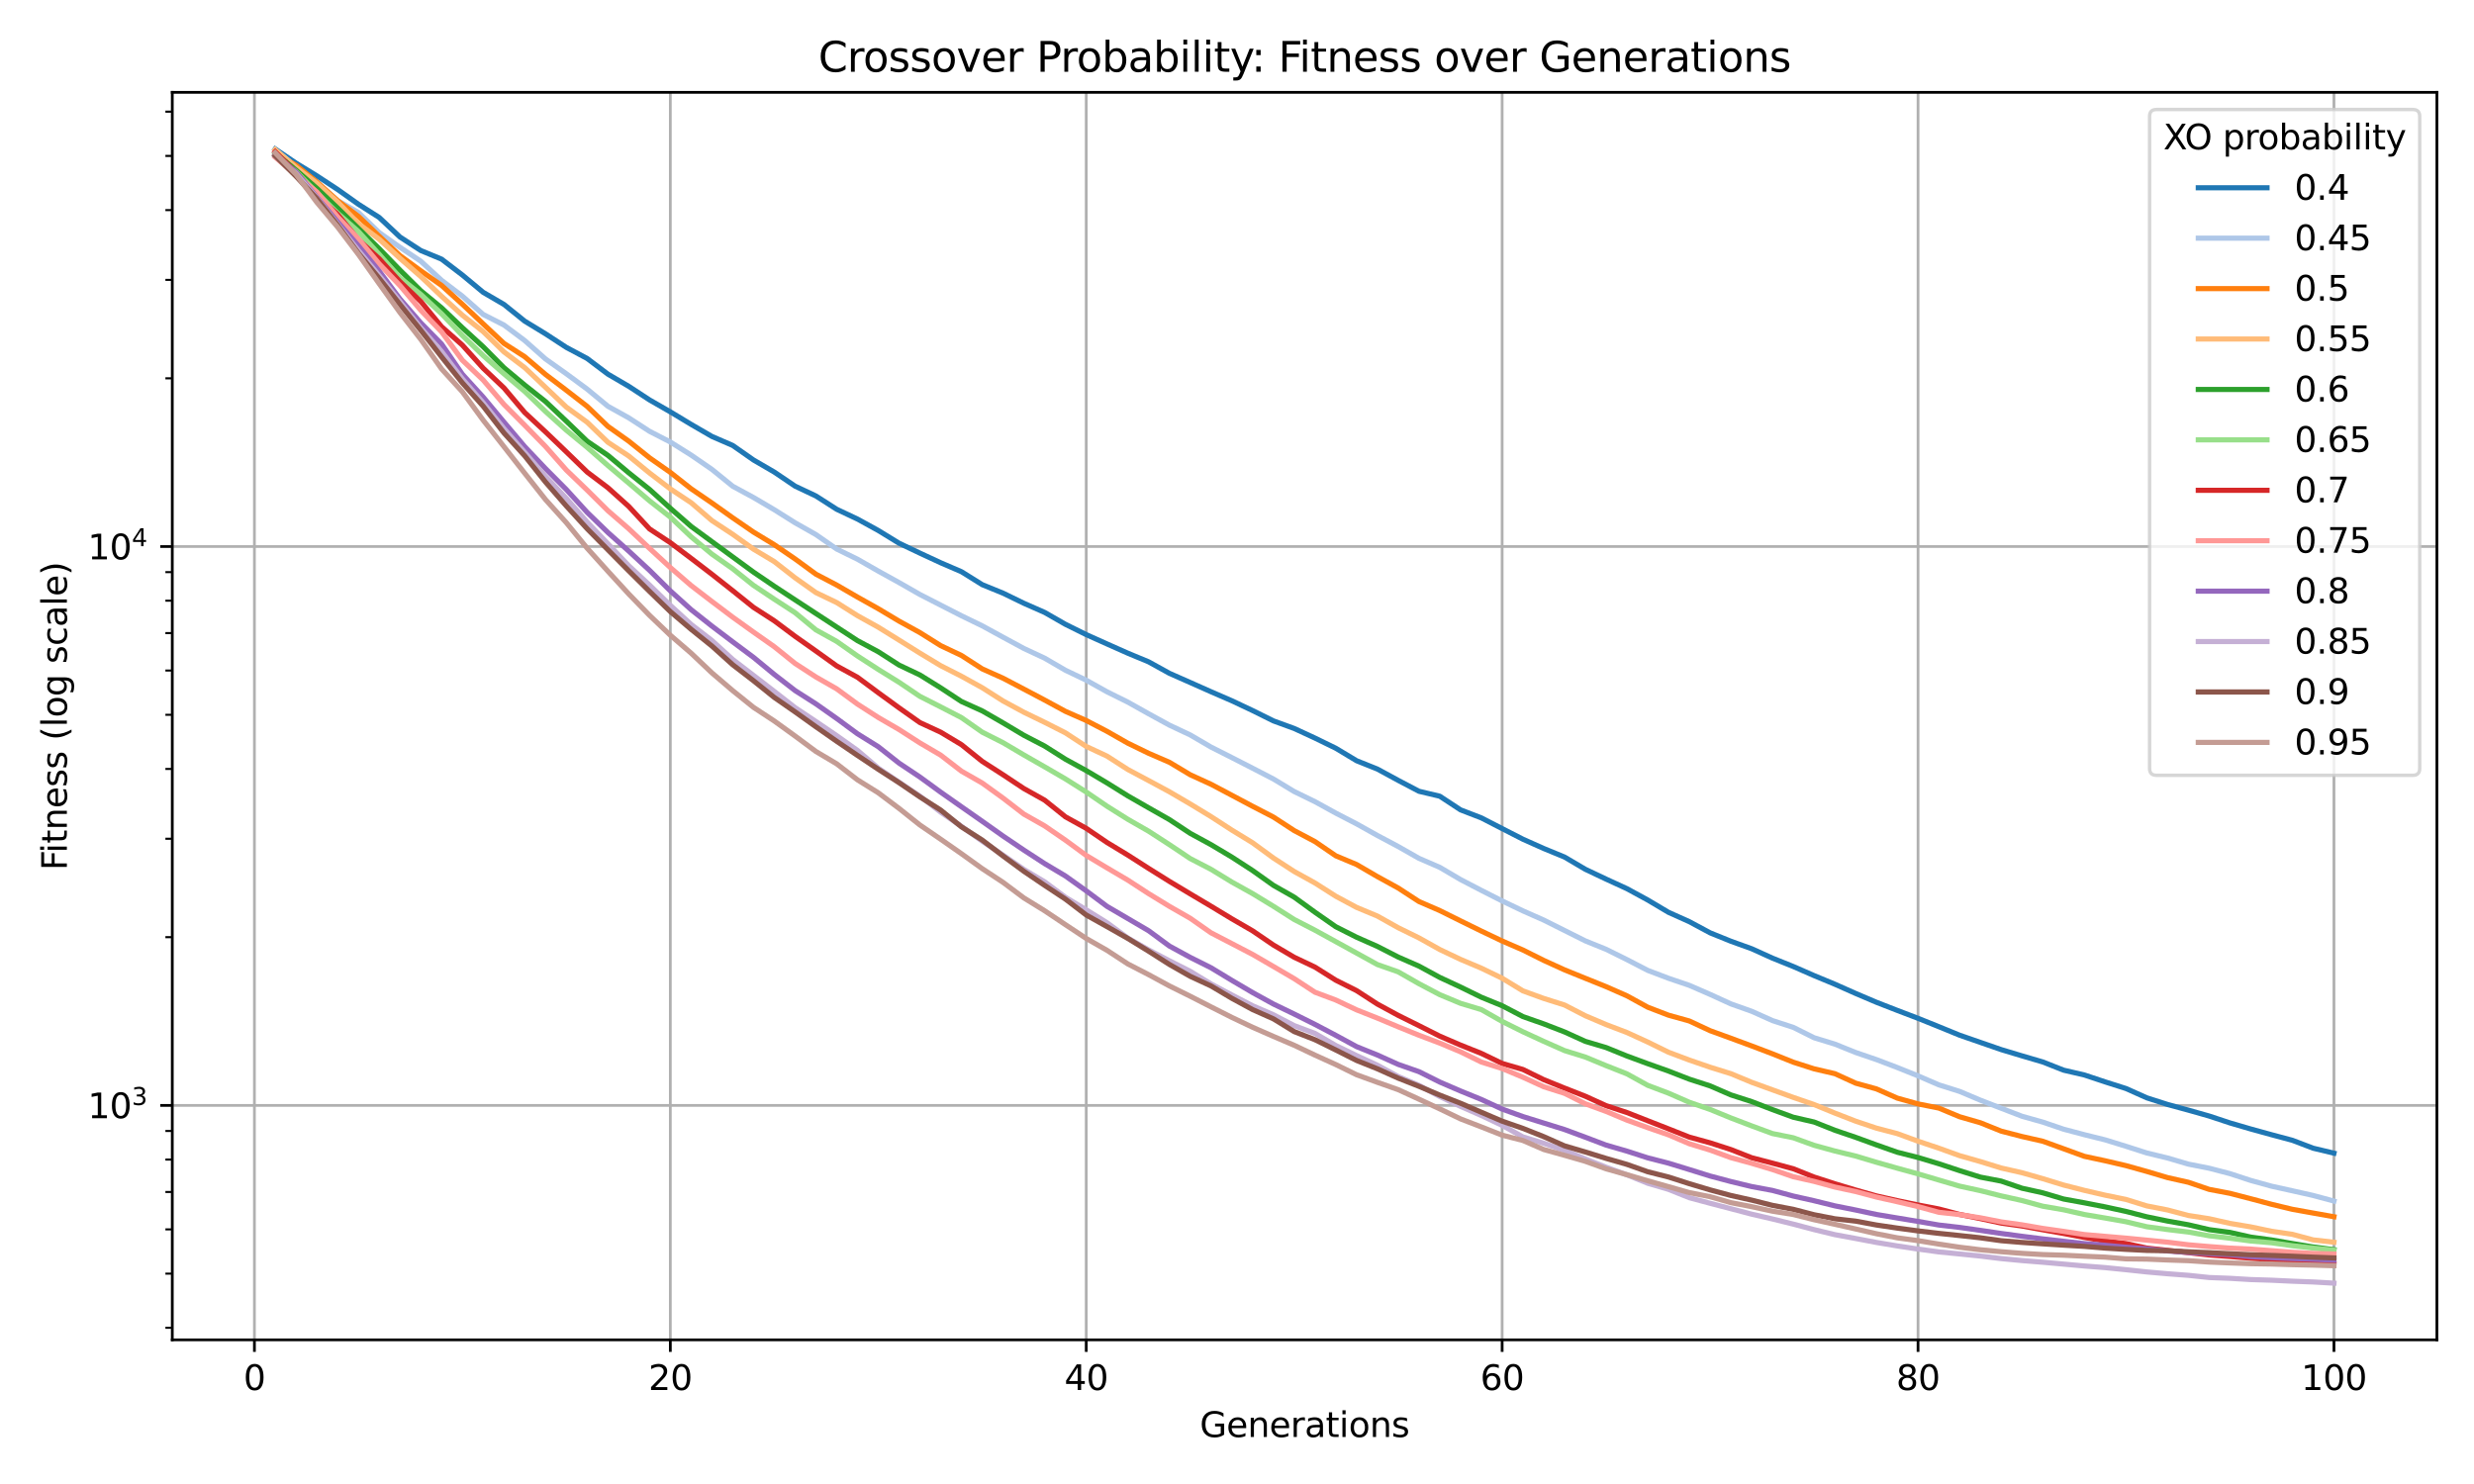 <?xml version="1.0" encoding="utf-8" standalone="no"?>
<!DOCTYPE svg PUBLIC "-//W3C//DTD SVG 1.1//EN"
  "http://www.w3.org/Graphics/SVG/1.1/DTD/svg11.dtd">
<svg xmlns:xlink="http://www.w3.org/1999/xlink" width="720pt" height="432pt" viewBox="0 0 720 432" xmlns="http://www.w3.org/2000/svg" version="1.1">
 <defs>
  <style type="text/css">*{stroke-linejoin: round; stroke-linecap: butt}</style>
 </defs>
 <g id="figure_1">
  <g id="patch_1">
   <path d="M 0 432 
L 720 432 
L 720 0 
L 0 0 
z
" style="fill: #ffffff"/>
  </g>
  <g id="axes_1">
   <g id="patch_2">
    <path d="M 50.138 390.04 
L 709.2 390.04 
L 709.2 26.88 
L 50.138 26.88 
z
" style="fill: #ffffff"/>
   </g>
   <g id="PolyCollection_1"/>
   <g id="PolyCollection_2"/>
   <g id="PolyCollection_3"/>
   <g id="PolyCollection_4"/>
   <g id="PolyCollection_5"/>
   <g id="PolyCollection_6"/>
   <g id="PolyCollection_7"/>
   <g id="PolyCollection_8"/>
   <g id="PolyCollection_9"/>
   <g id="PolyCollection_10"/>
   <g id="PolyCollection_11"/>
   <g id="PolyCollection_12"/>
   <g id="matplotlib.axis_1">
    <g id="xtick_1">
     <g id="line2d_1">
      <path d="M 74.043 390.04 
L 74.043 26.88 
" clip-path="url(#p4604aa6358)" style="fill: none; stroke: #b0b0b0; stroke-width: 0.8; stroke-linecap: square"/>
     </g>
     <g id="line2d_2">
      <defs>
       <path id="m762dfd1330" d="M 0 0 
L 0 3.5 
" style="stroke: #000000; stroke-width: 0.8"/>
      </defs>
      <g>
       <use xlink:href="#m762dfd1330" x="74.043" y="390.04" style="stroke: #000000; stroke-width: 0.8"/>
      </g>
     </g>
     <g id="text_1">
      <!-- 0 -->
      <g transform="translate(70.862 404.638) scale(0.1 -0.1)">
       <defs>
        <path id="DejaVuSans-30" d="M 2034 4250 
Q 1547 4250 1301 3770 
Q 1056 3291 1056 2328 
Q 1056 1369 1301 889 
Q 1547 409 2034 409 
Q 2525 409 2770 889 
Q 3016 1369 3016 2328 
Q 3016 3291 2770 3770 
Q 2525 4250 2034 4250 
z
M 2034 4750 
Q 2819 4750 3233 4129 
Q 3647 3509 3647 2328 
Q 3647 1150 3233 529 
Q 2819 -91 2034 -91 
Q 1250 -91 836 529 
Q 422 1150 422 2328 
Q 422 3509 836 4129 
Q 1250 4750 2034 4750 
z
" transform="scale(0.016)"/>
       </defs>
       <use xlink:href="#DejaVuSans-30"/>
      </g>
     </g>
    </g>
    <g id="xtick_2">
     <g id="line2d_3">
      <path d="M 195.083 390.04 
L 195.083 26.88 
" clip-path="url(#p4604aa6358)" style="fill: none; stroke: #b0b0b0; stroke-width: 0.8; stroke-linecap: square"/>
     </g>
     <g id="line2d_4">
      <g>
       <use xlink:href="#m762dfd1330" x="195.083" y="390.04" style="stroke: #000000; stroke-width: 0.8"/>
      </g>
     </g>
     <g id="text_2">
      <!-- 20 -->
      <g transform="translate(188.72 404.638) scale(0.1 -0.1)">
       <defs>
        <path id="DejaVuSans-32" d="M 1228 531 
L 3431 531 
L 3431 0 
L 469 0 
L 469 531 
Q 828 903 1448 1529 
Q 2069 2156 2228 2338 
Q 2531 2678 2651 2914 
Q 2772 3150 2772 3378 
Q 2772 3750 2511 3984 
Q 2250 4219 1831 4219 
Q 1534 4219 1204 4116 
Q 875 4013 500 3803 
L 500 4441 
Q 881 4594 1212 4672 
Q 1544 4750 1819 4750 
Q 2544 4750 2975 4387 
Q 3406 4025 3406 3419 
Q 3406 3131 3298 2873 
Q 3191 2616 2906 2266 
Q 2828 2175 2409 1742 
Q 1991 1309 1228 531 
z
" transform="scale(0.016)"/>
       </defs>
       <use xlink:href="#DejaVuSans-32"/>
       <use xlink:href="#DejaVuSans-30" x="63.623"/>
      </g>
     </g>
    </g>
    <g id="xtick_3">
     <g id="line2d_5">
      <path d="M 316.123 390.04 
L 316.123 26.88 
" clip-path="url(#p4604aa6358)" style="fill: none; stroke: #b0b0b0; stroke-width: 0.8; stroke-linecap: square"/>
     </g>
     <g id="line2d_6">
      <g>
       <use xlink:href="#m762dfd1330" x="316.123" y="390.04" style="stroke: #000000; stroke-width: 0.8"/>
      </g>
     </g>
     <g id="text_3">
      <!-- 40 -->
      <g transform="translate(309.76 404.638) scale(0.1 -0.1)">
       <defs>
        <path id="DejaVuSans-34" d="M 2419 4116 
L 825 1625 
L 2419 1625 
L 2419 4116 
z
M 2253 4666 
L 3047 4666 
L 3047 1625 
L 3713 1625 
L 3713 1100 
L 3047 1100 
L 3047 0 
L 2419 0 
L 2419 1100 
L 313 1100 
L 313 1709 
L 2253 4666 
z
" transform="scale(0.016)"/>
       </defs>
       <use xlink:href="#DejaVuSans-34"/>
       <use xlink:href="#DejaVuSans-30" x="63.623"/>
      </g>
     </g>
    </g>
    <g id="xtick_4">
     <g id="line2d_7">
      <path d="M 437.163 390.04 
L 437.163 26.88 
" clip-path="url(#p4604aa6358)" style="fill: none; stroke: #b0b0b0; stroke-width: 0.8; stroke-linecap: square"/>
     </g>
     <g id="line2d_8">
      <g>
       <use xlink:href="#m762dfd1330" x="437.163" y="390.04" style="stroke: #000000; stroke-width: 0.8"/>
      </g>
     </g>
     <g id="text_4">
      <!-- 60 -->
      <g transform="translate(430.8 404.638) scale(0.1 -0.1)">
       <defs>
        <path id="DejaVuSans-36" d="M 2113 2584 
Q 1688 2584 1439 2293 
Q 1191 2003 1191 1497 
Q 1191 994 1439 701 
Q 1688 409 2113 409 
Q 2538 409 2786 701 
Q 3034 994 3034 1497 
Q 3034 2003 2786 2293 
Q 2538 2584 2113 2584 
z
M 3366 4563 
L 3366 3988 
Q 3128 4100 2886 4159 
Q 2644 4219 2406 4219 
Q 1781 4219 1451 3797 
Q 1122 3375 1075 2522 
Q 1259 2794 1537 2939 
Q 1816 3084 2150 3084 
Q 2853 3084 3261 2657 
Q 3669 2231 3669 1497 
Q 3669 778 3244 343 
Q 2819 -91 2113 -91 
Q 1303 -91 875 529 
Q 447 1150 447 2328 
Q 447 3434 972 4092 
Q 1497 4750 2381 4750 
Q 2619 4750 2861 4703 
Q 3103 4656 3366 4563 
z
" transform="scale(0.016)"/>
       </defs>
       <use xlink:href="#DejaVuSans-36"/>
       <use xlink:href="#DejaVuSans-30" x="63.623"/>
      </g>
     </g>
    </g>
    <g id="xtick_5">
     <g id="line2d_9">
      <path d="M 558.203 390.04 
L 558.203 26.88 
" clip-path="url(#p4604aa6358)" style="fill: none; stroke: #b0b0b0; stroke-width: 0.8; stroke-linecap: square"/>
     </g>
     <g id="line2d_10">
      <g>
       <use xlink:href="#m762dfd1330" x="558.203" y="390.04" style="stroke: #000000; stroke-width: 0.8"/>
      </g>
     </g>
     <g id="text_5">
      <!-- 80 -->
      <g transform="translate(551.84 404.638) scale(0.1 -0.1)">
       <defs>
        <path id="DejaVuSans-38" d="M 2034 2216 
Q 1584 2216 1326 1975 
Q 1069 1734 1069 1313 
Q 1069 891 1326 650 
Q 1584 409 2034 409 
Q 2484 409 2743 651 
Q 3003 894 3003 1313 
Q 3003 1734 2745 1975 
Q 2488 2216 2034 2216 
z
M 1403 2484 
Q 997 2584 770 2862 
Q 544 3141 544 3541 
Q 544 4100 942 4425 
Q 1341 4750 2034 4750 
Q 2731 4750 3128 4425 
Q 3525 4100 3525 3541 
Q 3525 3141 3298 2862 
Q 3072 2584 2669 2484 
Q 3125 2378 3379 2068 
Q 3634 1759 3634 1313 
Q 3634 634 3220 271 
Q 2806 -91 2034 -91 
Q 1263 -91 848 271 
Q 434 634 434 1313 
Q 434 1759 690 2068 
Q 947 2378 1403 2484 
z
M 1172 3481 
Q 1172 3119 1398 2916 
Q 1625 2713 2034 2713 
Q 2441 2713 2670 2916 
Q 2900 3119 2900 3481 
Q 2900 3844 2670 4047 
Q 2441 4250 2034 4250 
Q 1625 4250 1398 4047 
Q 1172 3844 1172 3481 
z
" transform="scale(0.016)"/>
       </defs>
       <use xlink:href="#DejaVuSans-38"/>
       <use xlink:href="#DejaVuSans-30" x="63.623"/>
      </g>
     </g>
    </g>
    <g id="xtick_6">
     <g id="line2d_11">
      <path d="M 679.243 390.04 
L 679.243 26.88 
" clip-path="url(#p4604aa6358)" style="fill: none; stroke: #b0b0b0; stroke-width: 0.8; stroke-linecap: square"/>
     </g>
     <g id="line2d_12">
      <g>
       <use xlink:href="#m762dfd1330" x="679.243" y="390.04" style="stroke: #000000; stroke-width: 0.8"/>
      </g>
     </g>
     <g id="text_6">
      <!-- 100 -->
      <g transform="translate(669.699 404.638) scale(0.1 -0.1)">
       <defs>
        <path id="DejaVuSans-31" d="M 794 531 
L 1825 531 
L 1825 4091 
L 703 3866 
L 703 4441 
L 1819 4666 
L 2450 4666 
L 2450 531 
L 3481 531 
L 3481 0 
L 794 0 
L 794 531 
z
" transform="scale(0.016)"/>
       </defs>
       <use xlink:href="#DejaVuSans-31"/>
       <use xlink:href="#DejaVuSans-30" x="63.623"/>
       <use xlink:href="#DejaVuSans-30" x="127.246"/>
      </g>
     </g>
    </g>
    <g id="text_7">
     <!-- Generations -->
     <g transform="translate(349.171 418.317) scale(0.1 -0.1)">
      <defs>
       <path id="DejaVuSans-47" d="M 3809 666 
L 3809 1919 
L 2778 1919 
L 2778 2438 
L 4434 2438 
L 4434 434 
Q 4069 175 3628 42 
Q 3188 -91 2688 -91 
Q 1594 -91 976 548 
Q 359 1188 359 2328 
Q 359 3472 976 4111 
Q 1594 4750 2688 4750 
Q 3144 4750 3555 4637 
Q 3966 4525 4313 4306 
L 4313 3634 
Q 3963 3931 3569 4081 
Q 3175 4231 2741 4231 
Q 1884 4231 1454 3753 
Q 1025 3275 1025 2328 
Q 1025 1384 1454 906 
Q 1884 428 2741 428 
Q 3075 428 3337 486 
Q 3600 544 3809 666 
z
" transform="scale(0.016)"/>
       <path id="DejaVuSans-65" d="M 3597 1894 
L 3597 1613 
L 953 1613 
Q 991 1019 1311 708 
Q 1631 397 2203 397 
Q 2534 397 2845 478 
Q 3156 559 3463 722 
L 3463 178 
Q 3153 47 2828 -22 
Q 2503 -91 2169 -91 
Q 1331 -91 842 396 
Q 353 884 353 1716 
Q 353 2575 817 3079 
Q 1281 3584 2069 3584 
Q 2775 3584 3186 3129 
Q 3597 2675 3597 1894 
z
M 3022 2063 
Q 3016 2534 2758 2815 
Q 2500 3097 2075 3097 
Q 1594 3097 1305 2825 
Q 1016 2553 972 2059 
L 3022 2063 
z
" transform="scale(0.016)"/>
       <path id="DejaVuSans-6e" d="M 3513 2113 
L 3513 0 
L 2938 0 
L 2938 2094 
Q 2938 2591 2744 2837 
Q 2550 3084 2163 3084 
Q 1697 3084 1428 2787 
Q 1159 2491 1159 1978 
L 1159 0 
L 581 0 
L 581 3500 
L 1159 3500 
L 1159 2956 
Q 1366 3272 1645 3428 
Q 1925 3584 2291 3584 
Q 2894 3584 3203 3211 
Q 3513 2838 3513 2113 
z
" transform="scale(0.016)"/>
       <path id="DejaVuSans-72" d="M 2631 2963 
Q 2534 3019 2420 3045 
Q 2306 3072 2169 3072 
Q 1681 3072 1420 2755 
Q 1159 2438 1159 1844 
L 1159 0 
L 581 0 
L 581 3500 
L 1159 3500 
L 1159 2956 
Q 1341 3275 1631 3429 
Q 1922 3584 2338 3584 
Q 2397 3584 2469 3576 
Q 2541 3569 2628 3553 
L 2631 2963 
z
" transform="scale(0.016)"/>
       <path id="DejaVuSans-61" d="M 2194 1759 
Q 1497 1759 1228 1600 
Q 959 1441 959 1056 
Q 959 750 1161 570 
Q 1363 391 1709 391 
Q 2188 391 2477 730 
Q 2766 1069 2766 1631 
L 2766 1759 
L 2194 1759 
z
M 3341 1997 
L 3341 0 
L 2766 0 
L 2766 531 
Q 2569 213 2275 61 
Q 1981 -91 1556 -91 
Q 1019 -91 701 211 
Q 384 513 384 1019 
Q 384 1609 779 1909 
Q 1175 2209 1959 2209 
L 2766 2209 
L 2766 2266 
Q 2766 2663 2505 2880 
Q 2244 3097 1772 3097 
Q 1472 3097 1187 3025 
Q 903 2953 641 2809 
L 641 3341 
Q 956 3463 1253 3523 
Q 1550 3584 1831 3584 
Q 2591 3584 2966 3190 
Q 3341 2797 3341 1997 
z
" transform="scale(0.016)"/>
       <path id="DejaVuSans-74" d="M 1172 4494 
L 1172 3500 
L 2356 3500 
L 2356 3053 
L 1172 3053 
L 1172 1153 
Q 1172 725 1289 603 
Q 1406 481 1766 481 
L 2356 481 
L 2356 0 
L 1766 0 
Q 1100 0 847 248 
Q 594 497 594 1153 
L 594 3053 
L 172 3053 
L 172 3500 
L 594 3500 
L 594 4494 
L 1172 4494 
z
" transform="scale(0.016)"/>
       <path id="DejaVuSans-69" d="M 603 3500 
L 1178 3500 
L 1178 0 
L 603 0 
L 603 3500 
z
M 603 4863 
L 1178 4863 
L 1178 4134 
L 603 4134 
L 603 4863 
z
" transform="scale(0.016)"/>
       <path id="DejaVuSans-6f" d="M 1959 3097 
Q 1497 3097 1228 2736 
Q 959 2375 959 1747 
Q 959 1119 1226 758 
Q 1494 397 1959 397 
Q 2419 397 2687 759 
Q 2956 1122 2956 1747 
Q 2956 2369 2687 2733 
Q 2419 3097 1959 3097 
z
M 1959 3584 
Q 2709 3584 3137 3096 
Q 3566 2609 3566 1747 
Q 3566 888 3137 398 
Q 2709 -91 1959 -91 
Q 1206 -91 779 398 
Q 353 888 353 1747 
Q 353 2609 779 3096 
Q 1206 3584 1959 3584 
z
" transform="scale(0.016)"/>
       <path id="DejaVuSans-73" d="M 2834 3397 
L 2834 2853 
Q 2591 2978 2328 3040 
Q 2066 3103 1784 3103 
Q 1356 3103 1142 2972 
Q 928 2841 928 2578 
Q 928 2378 1081 2264 
Q 1234 2150 1697 2047 
L 1894 2003 
Q 2506 1872 2764 1633 
Q 3022 1394 3022 966 
Q 3022 478 2636 193 
Q 2250 -91 1575 -91 
Q 1294 -91 989 -36 
Q 684 19 347 128 
L 347 722 
Q 666 556 975 473 
Q 1284 391 1588 391 
Q 1994 391 2212 530 
Q 2431 669 2431 922 
Q 2431 1156 2273 1281 
Q 2116 1406 1581 1522 
L 1381 1569 
Q 847 1681 609 1914 
Q 372 2147 372 2553 
Q 372 3047 722 3315 
Q 1072 3584 1716 3584 
Q 2034 3584 2315 3537 
Q 2597 3491 2834 3397 
z
" transform="scale(0.016)"/>
      </defs>
      <use xlink:href="#DejaVuSans-47"/>
      <use xlink:href="#DejaVuSans-65" x="77.49"/>
      <use xlink:href="#DejaVuSans-6e" x="139.014"/>
      <use xlink:href="#DejaVuSans-65" x="202.393"/>
      <use xlink:href="#DejaVuSans-72" x="263.916"/>
      <use xlink:href="#DejaVuSans-61" x="305.029"/>
      <use xlink:href="#DejaVuSans-74" x="366.309"/>
      <use xlink:href="#DejaVuSans-69" x="405.518"/>
      <use xlink:href="#DejaVuSans-6f" x="433.301"/>
      <use xlink:href="#DejaVuSans-6e" x="494.482"/>
      <use xlink:href="#DejaVuSans-73" x="557.861"/>
     </g>
    </g>
   </g>
   <g id="matplotlib.axis_2">
    <g id="ytick_1">
     <g id="line2d_13">
      <path d="M 50.138 321.787 
L 709.2 321.787 
" clip-path="url(#p4604aa6358)" style="fill: none; stroke: #b0b0b0; stroke-width: 0.8; stroke-linecap: square"/>
     </g>
     <g id="line2d_14">
      <defs>
       <path id="m481a0cae80" d="M 0 0 
L -3.5 0 
" style="stroke: #000000; stroke-width: 0.8"/>
      </defs>
      <g>
       <use xlink:href="#m481a0cae80" x="50.138" y="321.787" style="stroke: #000000; stroke-width: 0.8"/>
      </g>
     </g>
     <g id="text_8">
      <!-- $\mathdefault{10^{3}}$ -->
      <g transform="translate(25.538 325.586) scale(0.1 -0.1)">
       <defs>
        <path id="DejaVuSans-33" d="M 2597 2516 
Q 3050 2419 3304 2112 
Q 3559 1806 3559 1356 
Q 3559 666 3084 287 
Q 2609 -91 1734 -91 
Q 1441 -91 1130 -33 
Q 819 25 488 141 
L 488 750 
Q 750 597 1062 519 
Q 1375 441 1716 441 
Q 2309 441 2620 675 
Q 2931 909 2931 1356 
Q 2931 1769 2642 2001 
Q 2353 2234 1838 2234 
L 1294 2234 
L 1294 2753 
L 1863 2753 
Q 2328 2753 2575 2939 
Q 2822 3125 2822 3475 
Q 2822 3834 2567 4026 
Q 2313 4219 1838 4219 
Q 1578 4219 1281 4162 
Q 984 4106 628 3988 
L 628 4550 
Q 988 4650 1302 4700 
Q 1616 4750 1894 4750 
Q 2613 4750 3031 4423 
Q 3450 4097 3450 3541 
Q 3450 3153 3228 2886 
Q 3006 2619 2597 2516 
z
" transform="scale(0.016)"/>
       </defs>
       <use xlink:href="#DejaVuSans-31" transform="translate(0 0.766)"/>
       <use xlink:href="#DejaVuSans-30" transform="translate(63.623 0.766)"/>
       <use xlink:href="#DejaVuSans-33" transform="translate(128.203 39.047) scale(0.7)"/>
      </g>
     </g>
    </g>
    <g id="ytick_2">
     <g id="line2d_15">
      <path d="M 50.138 159.101 
L 709.2 159.101 
" clip-path="url(#p4604aa6358)" style="fill: none; stroke: #b0b0b0; stroke-width: 0.8; stroke-linecap: square"/>
     </g>
     <g id="line2d_16">
      <g>
       <use xlink:href="#m481a0cae80" x="50.138" y="159.101" style="stroke: #000000; stroke-width: 0.8"/>
      </g>
     </g>
     <g id="text_9">
      <!-- $\mathdefault{10^{4}}$ -->
      <g transform="translate(25.538 162.9) scale(0.1 -0.1)">
       <use xlink:href="#DejaVuSans-31" transform="translate(0 0.684)"/>
       <use xlink:href="#DejaVuSans-30" transform="translate(63.623 0.684)"/>
       <use xlink:href="#DejaVuSans-34" transform="translate(128.203 38.966) scale(0.7)"/>
      </g>
     </g>
    </g>
    <g id="ytick_3">
     <g id="line2d_17">
      <defs>
       <path id="m4809b5c633" d="M 0 0 
L -2 0 
" style="stroke: #000000; stroke-width: 0.6"/>
      </defs>
      <g>
       <use xlink:href="#m4809b5c633" x="50.138" y="386.526" style="stroke: #000000; stroke-width: 0.6"/>
      </g>
     </g>
    </g>
    <g id="ytick_4">
     <g id="line2d_18">
      <g>
       <use xlink:href="#m4809b5c633" x="50.138" y="370.76" style="stroke: #000000; stroke-width: 0.6"/>
      </g>
     </g>
    </g>
    <g id="ytick_5">
     <g id="line2d_19">
      <g>
       <use xlink:href="#m4809b5c633" x="50.138" y="357.879" style="stroke: #000000; stroke-width: 0.6"/>
      </g>
     </g>
    </g>
    <g id="ytick_6">
     <g id="line2d_20">
      <g>
       <use xlink:href="#m4809b5c633" x="50.138" y="346.987" style="stroke: #000000; stroke-width: 0.6"/>
      </g>
     </g>
    </g>
    <g id="ytick_7">
     <g id="line2d_21">
      <g>
       <use xlink:href="#m4809b5c633" x="50.138" y="337.553" style="stroke: #000000; stroke-width: 0.6"/>
      </g>
     </g>
    </g>
    <g id="ytick_8">
     <g id="line2d_22">
      <g>
       <use xlink:href="#m4809b5c633" x="50.138" y="329.231" style="stroke: #000000; stroke-width: 0.6"/>
      </g>
     </g>
    </g>
    <g id="ytick_9">
     <g id="line2d_23">
      <g>
       <use xlink:href="#m4809b5c633" x="50.138" y="272.814" style="stroke: #000000; stroke-width: 0.6"/>
      </g>
     </g>
    </g>
    <g id="ytick_10">
     <g id="line2d_24">
      <g>
       <use xlink:href="#m4809b5c633" x="50.138" y="244.166" style="stroke: #000000; stroke-width: 0.6"/>
      </g>
     </g>
    </g>
    <g id="ytick_11">
     <g id="line2d_25">
      <g>
       <use xlink:href="#m4809b5c633" x="50.138" y="223.84" style="stroke: #000000; stroke-width: 0.6"/>
      </g>
     </g>
    </g>
    <g id="ytick_12">
     <g id="line2d_26">
      <g>
       <use xlink:href="#m4809b5c633" x="50.138" y="208.075" style="stroke: #000000; stroke-width: 0.6"/>
      </g>
     </g>
    </g>
    <g id="ytick_13">
     <g id="line2d_27">
      <g>
       <use xlink:href="#m4809b5c633" x="50.138" y="195.193" style="stroke: #000000; stroke-width: 0.6"/>
      </g>
     </g>
    </g>
    <g id="ytick_14">
     <g id="line2d_28">
      <g>
       <use xlink:href="#m4809b5c633" x="50.138" y="184.302" style="stroke: #000000; stroke-width: 0.6"/>
      </g>
     </g>
    </g>
    <g id="ytick_15">
     <g id="line2d_29">
      <g>
       <use xlink:href="#m4809b5c633" x="50.138" y="174.867" style="stroke: #000000; stroke-width: 0.6"/>
      </g>
     </g>
    </g>
    <g id="ytick_16">
     <g id="line2d_30">
      <g>
       <use xlink:href="#m4809b5c633" x="50.138" y="166.545" style="stroke: #000000; stroke-width: 0.6"/>
      </g>
     </g>
    </g>
    <g id="ytick_17">
     <g id="line2d_31">
      <g>
       <use xlink:href="#m4809b5c633" x="50.138" y="110.128" style="stroke: #000000; stroke-width: 0.6"/>
      </g>
     </g>
    </g>
    <g id="ytick_18">
     <g id="line2d_32">
      <g>
       <use xlink:href="#m4809b5c633" x="50.138" y="81.48" style="stroke: #000000; stroke-width: 0.6"/>
      </g>
     </g>
    </g>
    <g id="ytick_19">
     <g id="line2d_33">
      <g>
       <use xlink:href="#m4809b5c633" x="50.138" y="61.155" style="stroke: #000000; stroke-width: 0.6"/>
      </g>
     </g>
    </g>
    <g id="ytick_20">
     <g id="line2d_34">
      <g>
       <use xlink:href="#m4809b5c633" x="50.138" y="45.389" style="stroke: #000000; stroke-width: 0.6"/>
      </g>
     </g>
    </g>
    <g id="ytick_21">
     <g id="line2d_35">
      <g>
       <use xlink:href="#m4809b5c633" x="50.138" y="32.507" style="stroke: #000000; stroke-width: 0.6"/>
      </g>
     </g>
    </g>
    <g id="text_10">
     <!-- Fitness (log scale) -->
     <g transform="translate(19.458 253.363) rotate(-90) scale(0.1 -0.1)">
      <defs>
       <path id="DejaVuSans-46" d="M 628 4666 
L 3309 4666 
L 3309 4134 
L 1259 4134 
L 1259 2759 
L 3109 2759 
L 3109 2228 
L 1259 2228 
L 1259 0 
L 628 0 
L 628 4666 
z
" transform="scale(0.016)"/>
       <path id="DejaVuSans-20" transform="scale(0.016)"/>
       <path id="DejaVuSans-28" d="M 1984 4856 
Q 1566 4138 1362 3434 
Q 1159 2731 1159 2009 
Q 1159 1288 1364 580 
Q 1569 -128 1984 -844 
L 1484 -844 
Q 1016 -109 783 600 
Q 550 1309 550 2009 
Q 550 2706 781 3412 
Q 1013 4119 1484 4856 
L 1984 4856 
z
" transform="scale(0.016)"/>
       <path id="DejaVuSans-6c" d="M 603 4863 
L 1178 4863 
L 1178 0 
L 603 0 
L 603 4863 
z
" transform="scale(0.016)"/>
       <path id="DejaVuSans-67" d="M 2906 1791 
Q 2906 2416 2648 2759 
Q 2391 3103 1925 3103 
Q 1463 3103 1205 2759 
Q 947 2416 947 1791 
Q 947 1169 1205 825 
Q 1463 481 1925 481 
Q 2391 481 2648 825 
Q 2906 1169 2906 1791 
z
M 3481 434 
Q 3481 -459 3084 -895 
Q 2688 -1331 1869 -1331 
Q 1566 -1331 1297 -1286 
Q 1028 -1241 775 -1147 
L 775 -588 
Q 1028 -725 1275 -790 
Q 1522 -856 1778 -856 
Q 2344 -856 2625 -561 
Q 2906 -266 2906 331 
L 2906 616 
Q 2728 306 2450 153 
Q 2172 0 1784 0 
Q 1141 0 747 490 
Q 353 981 353 1791 
Q 353 2603 747 3093 
Q 1141 3584 1784 3584 
Q 2172 3584 2450 3431 
Q 2728 3278 2906 2969 
L 2906 3500 
L 3481 3500 
L 3481 434 
z
" transform="scale(0.016)"/>
       <path id="DejaVuSans-63" d="M 3122 3366 
L 3122 2828 
Q 2878 2963 2633 3030 
Q 2388 3097 2138 3097 
Q 1578 3097 1268 2742 
Q 959 2388 959 1747 
Q 959 1106 1268 751 
Q 1578 397 2138 397 
Q 2388 397 2633 464 
Q 2878 531 3122 666 
L 3122 134 
Q 2881 22 2623 -34 
Q 2366 -91 2075 -91 
Q 1284 -91 818 406 
Q 353 903 353 1747 
Q 353 2603 823 3093 
Q 1294 3584 2113 3584 
Q 2378 3584 2631 3529 
Q 2884 3475 3122 3366 
z
" transform="scale(0.016)"/>
       <path id="DejaVuSans-29" d="M 513 4856 
L 1013 4856 
Q 1481 4119 1714 3412 
Q 1947 2706 1947 2009 
Q 1947 1309 1714 600 
Q 1481 -109 1013 -844 
L 513 -844 
Q 928 -128 1133 580 
Q 1338 1288 1338 2009 
Q 1338 2731 1133 3434 
Q 928 4138 513 4856 
z
" transform="scale(0.016)"/>
      </defs>
      <use xlink:href="#DejaVuSans-46"/>
      <use xlink:href="#DejaVuSans-69" x="50.27"/>
      <use xlink:href="#DejaVuSans-74" x="78.053"/>
      <use xlink:href="#DejaVuSans-6e" x="117.262"/>
      <use xlink:href="#DejaVuSans-65" x="180.641"/>
      <use xlink:href="#DejaVuSans-73" x="242.164"/>
      <use xlink:href="#DejaVuSans-73" x="294.264"/>
      <use xlink:href="#DejaVuSans-20" x="346.363"/>
      <use xlink:href="#DejaVuSans-28" x="378.15"/>
      <use xlink:href="#DejaVuSans-6c" x="417.164"/>
      <use xlink:href="#DejaVuSans-6f" x="444.947"/>
      <use xlink:href="#DejaVuSans-67" x="506.129"/>
      <use xlink:href="#DejaVuSans-20" x="569.605"/>
      <use xlink:href="#DejaVuSans-73" x="601.393"/>
      <use xlink:href="#DejaVuSans-63" x="653.492"/>
      <use xlink:href="#DejaVuSans-61" x="708.473"/>
      <use xlink:href="#DejaVuSans-6c" x="769.752"/>
      <use xlink:href="#DejaVuSans-65" x="797.535"/>
      <use xlink:href="#DejaVuSans-29" x="859.059"/>
     </g>
    </g>
   </g>
   <g id="line2d_36">
    <path d="M 80.095 43.387 
L 86.147 47.483 
L 92.199 51.179 
L 98.251 55.152 
L 104.303 59.455 
L 110.355 63.302 
L 116.407 69.001 
L 122.459 72.93 
L 128.511 75.438 
L 134.563 80.061 
L 140.615 85.095 
L 146.667 88.624 
L 152.719 93.497 
L 158.771 97.185 
L 164.823 101.131 
L 170.875 104.354 
L 176.927 108.92 
L 182.979 112.458 
L 189.031 116.42 
L 195.083 119.895 
L 201.135 123.538 
L 207.187 127.05 
L 213.239 129.672 
L 219.291 133.904 
L 225.343 137.426 
L 231.395 141.519 
L 237.447 144.376 
L 243.499 148.252 
L 249.551 151.104 
L 255.603 154.429 
L 261.655 158.136 
L 267.707 161.011 
L 273.759 163.821 
L 279.811 166.429 
L 285.863 170.202 
L 291.915 172.672 
L 297.967 175.612 
L 304.019 178.279 
L 310.071 181.74 
L 316.123 184.738 
L 322.175 187.456 
L 328.227 190.147 
L 334.279 192.663 
L 340.331 196.007 
L 346.383 198.678 
L 352.435 201.368 
L 358.487 203.992 
L 364.539 206.846 
L 370.591 209.85 
L 376.643 212.059 
L 382.695 214.858 
L 388.747 217.813 
L 394.799 221.452 
L 400.851 223.877 
L 406.903 227.162 
L 412.955 230.343 
L 419.007 231.779 
L 425.059 235.753 
L 431.111 238.09 
L 437.163 241.206 
L 443.215 244.303 
L 449.267 247 
L 455.319 249.492 
L 461.371 253.054 
L 467.423 255.919 
L 473.475 258.697 
L 479.527 261.988 
L 485.579 265.582 
L 491.631 268.298 
L 497.683 271.55 
L 503.735 274.001 
L 509.787 276.184 
L 515.839 278.922 
L 521.891 281.356 
L 527.943 284.001 
L 533.995 286.511 
L 540.047 289.197 
L 546.099 291.771 
L 552.151 294.13 
L 558.203 296.435 
L 564.255 298.877 
L 570.307 301.355 
L 576.359 303.454 
L 582.411 305.549 
L 588.463 307.369 
L 594.515 309.147 
L 600.567 311.533 
L 606.619 312.935 
L 612.671 314.951 
L 618.723 316.875 
L 624.775 319.583 
L 630.827 321.52 
L 636.879 323.168 
L 642.931 324.884 
L 648.983 326.891 
L 655.035 328.659 
L 661.087 330.327 
L 667.139 331.944 
L 673.191 334.249 
L 679.243 335.697 
" clip-path="url(#p4604aa6358)" style="fill: none; stroke: #1f77b4; stroke-width: 1.5; stroke-linecap: square"/>
   </g>
   <g id="line2d_37">
    <path d="M 80.095 43.61 
L 86.147 48.476 
L 92.199 53.028 
L 98.251 58.38 
L 104.303 61.862 
L 110.355 67.703 
L 116.407 71.995 
L 122.459 76.035 
L 128.511 81.596 
L 134.563 86.209 
L 140.615 91.534 
L 146.667 94.62 
L 152.719 99.147 
L 158.771 104.509 
L 164.823 108.808 
L 170.875 113.274 
L 176.927 118.275 
L 182.979 121.635 
L 189.031 125.559 
L 195.083 128.673 
L 201.135 132.473 
L 207.187 136.641 
L 213.239 141.547 
L 219.291 144.825 
L 225.343 148.388 
L 231.395 152.189 
L 237.447 155.614 
L 243.499 159.826 
L 249.551 162.791 
L 255.603 166.25 
L 261.655 169.597 
L 267.707 173.056 
L 273.759 176.156 
L 279.811 179.253 
L 285.863 182.188 
L 291.915 185.493 
L 297.967 188.767 
L 304.019 191.594 
L 310.071 195.117 
L 316.123 198.008 
L 322.175 201.391 
L 328.227 204.39 
L 334.279 207.781 
L 340.331 211.094 
L 346.383 213.941 
L 352.435 217.478 
L 358.487 220.536 
L 364.539 223.635 
L 370.591 226.766 
L 376.643 230.42 
L 382.695 233.369 
L 388.747 236.698 
L 394.799 239.828 
L 400.851 243.208 
L 406.903 246.429 
L 412.955 249.867 
L 419.007 252.488 
L 425.059 256.044 
L 431.111 259.194 
L 437.163 262.264 
L 443.215 265.16 
L 449.267 267.837 
L 455.319 270.864 
L 461.371 273.9 
L 467.423 276.351 
L 473.475 279.349 
L 479.527 282.479 
L 485.579 284.779 
L 491.631 286.838 
L 497.683 289.471 
L 503.735 292.237 
L 509.787 294.387 
L 515.839 297.1 
L 521.891 299.068 
L 527.943 302.091 
L 533.995 303.948 
L 540.047 306.386 
L 546.099 308.456 
L 552.151 310.756 
L 558.203 313.193 
L 564.255 315.808 
L 570.307 317.717 
L 576.359 320.273 
L 582.411 322.618 
L 588.463 324.952 
L 594.515 326.653 
L 600.567 328.718 
L 606.619 330.323 
L 612.671 331.826 
L 618.723 333.694 
L 624.775 335.638 
L 630.827 337.104 
L 636.879 338.883 
L 642.931 340.079 
L 648.983 341.654 
L 655.035 343.638 
L 661.087 345.309 
L 667.139 346.646 
L 673.191 348.007 
L 679.243 349.643 
" clip-path="url(#p4604aa6358)" style="fill: none; stroke: #aec7e8; stroke-width: 1.5; stroke-linecap: square"/>
   </g>
   <g id="line2d_38">
    <path d="M 80.095 44.755 
L 86.147 48.099 
L 92.199 52.961 
L 98.251 58.409 
L 104.303 62.975 
L 110.355 68.761 
L 116.407 74.403 
L 122.459 78.836 
L 128.511 83.093 
L 134.563 88.565 
L 140.615 94.282 
L 146.667 99.966 
L 152.719 103.853 
L 158.771 109.015 
L 164.823 113.611 
L 170.875 118.302 
L 176.927 124.129 
L 182.979 128.418 
L 189.031 133.272 
L 195.083 137.514 
L 201.135 142.287 
L 207.187 146.423 
L 213.239 150.736 
L 219.291 154.891 
L 225.343 158.568 
L 231.395 162.71 
L 237.447 167.145 
L 243.499 170.31 
L 249.551 173.813 
L 255.603 177.199 
L 261.655 180.814 
L 267.707 184.147 
L 273.759 187.942 
L 279.811 190.814 
L 285.863 194.721 
L 291.915 197.431 
L 297.967 200.601 
L 304.019 203.795 
L 310.071 207.08 
L 316.123 209.742 
L 322.175 212.897 
L 328.227 216.344 
L 334.279 219.287 
L 340.331 221.909 
L 346.383 225.537 
L 352.435 228.303 
L 358.487 231.501 
L 364.539 234.717 
L 370.591 237.842 
L 376.643 241.787 
L 382.695 244.99 
L 388.747 249.131 
L 394.799 251.661 
L 400.851 255.18 
L 406.903 258.503 
L 412.955 262.439 
L 419.007 265.068 
L 425.059 268.073 
L 431.111 271.043 
L 437.163 273.929 
L 443.215 276.552 
L 449.267 279.576 
L 455.319 282.329 
L 461.371 284.784 
L 467.423 287.222 
L 473.475 289.883 
L 479.527 293.198 
L 485.579 295.524 
L 491.631 297.212 
L 497.683 300.039 
L 503.735 302.242 
L 509.787 304.48 
L 515.839 306.775 
L 521.891 309.205 
L 527.943 311.146 
L 533.995 312.551 
L 540.047 315.313 
L 546.099 316.988 
L 552.151 319.666 
L 558.203 321.354 
L 564.255 322.566 
L 570.307 325.093 
L 576.359 326.845 
L 582.411 329.284 
L 588.463 330.849 
L 594.515 332.224 
L 600.567 334.413 
L 606.619 336.617 
L 612.671 337.913 
L 618.723 339.324 
L 624.775 341.013 
L 630.827 342.812 
L 636.879 344.169 
L 642.931 346.234 
L 648.983 347.387 
L 655.035 348.96 
L 661.087 350.578 
L 667.139 352.035 
L 673.191 353.125 
L 679.243 354.203 
" clip-path="url(#p4604aa6358)" style="fill: none; stroke: #ff7f0e; stroke-width: 1.5; stroke-linecap: square"/>
   </g>
   <g id="line2d_39">
    <path d="M 80.095 43.569 
L 86.147 48.721 
L 92.199 53.305 
L 98.251 58.783 
L 104.303 65.104 
L 110.355 69.639 
L 116.407 75.197 
L 122.459 80.503 
L 128.511 86.251 
L 134.563 91.756 
L 140.615 96.527 
L 146.667 102.439 
L 152.719 107.032 
L 158.771 112.77 
L 164.823 118.519 
L 170.875 122.914 
L 176.927 128.75 
L 182.979 132.746 
L 189.031 137.692 
L 195.083 142.317 
L 201.135 146.34 
L 207.187 151.548 
L 213.239 155.531 
L 219.291 159.863 
L 225.343 163.487 
L 231.395 168.212 
L 237.447 172.509 
L 243.499 175.41 
L 249.551 179.222 
L 255.603 182.585 
L 261.655 186.337 
L 267.707 190.124 
L 273.759 193.781 
L 279.811 196.859 
L 285.863 200.206 
L 291.915 204.055 
L 297.967 207.333 
L 304.019 210.268 
L 310.071 213.336 
L 316.123 217.295 
L 322.175 220.115 
L 328.227 224.005 
L 334.279 227.228 
L 340.331 230.49 
L 346.383 234.031 
L 352.435 237.712 
L 358.487 241.635 
L 364.539 245.338 
L 370.591 249.769 
L 376.643 253.698 
L 382.695 257.045 
L 388.747 260.895 
L 394.799 264.147 
L 400.851 266.665 
L 406.903 270.059 
L 412.955 273.029 
L 419.007 276.411 
L 425.059 279.286 
L 431.111 281.844 
L 437.163 284.768 
L 443.215 288.452 
L 449.267 290.651 
L 455.319 292.564 
L 461.371 295.688 
L 467.423 298.258 
L 473.475 300.569 
L 479.527 303.339 
L 485.579 306.312 
L 491.631 308.588 
L 497.683 310.672 
L 503.735 312.555 
L 509.787 315.068 
L 515.839 317.263 
L 521.891 319.453 
L 527.943 321.544 
L 533.995 324.027 
L 540.047 326.379 
L 546.099 328.415 
L 552.151 329.999 
L 558.203 332.211 
L 564.255 334.24 
L 570.307 336.426 
L 576.359 338.145 
L 582.411 340.018 
L 588.463 341.387 
L 594.515 343.121 
L 600.567 344.975 
L 606.619 346.526 
L 612.671 347.927 
L 618.723 349.165 
L 624.775 351.046 
L 630.827 352.231 
L 636.879 353.836 
L 642.931 354.778 
L 648.983 356.136 
L 655.035 357.156 
L 661.087 358.43 
L 667.139 359.316 
L 673.191 360.94 
L 679.243 361.619 
" clip-path="url(#p4604aa6358)" style="fill: none; stroke: #ffbb78; stroke-width: 1.5; stroke-linecap: square"/>
   </g>
   <g id="line2d_40">
    <path d="M 80.095 44.516 
L 86.147 49.524 
L 92.199 54.814 
L 98.251 60.552 
L 104.303 66.492 
L 110.355 72.399 
L 116.407 78.633 
L 122.459 84.634 
L 128.511 89.614 
L 134.563 95.403 
L 140.615 100.936 
L 146.667 107.041 
L 152.719 112.103 
L 158.771 116.906 
L 164.823 122.615 
L 170.875 128.447 
L 176.927 132.568 
L 182.979 137.64 
L 189.031 142.471 
L 195.083 147.958 
L 201.135 153.25 
L 207.187 157.684 
L 213.239 162.116 
L 219.291 166.548 
L 225.343 170.663 
L 231.395 174.629 
L 237.447 178.59 
L 243.499 182.537 
L 249.551 186.489 
L 255.603 189.728 
L 261.655 193.611 
L 267.707 196.481 
L 273.759 200.238 
L 279.811 204.214 
L 285.863 206.948 
L 291.915 210.432 
L 297.967 214.038 
L 304.019 217.183 
L 310.071 221.013 
L 316.123 224.325 
L 322.175 227.916 
L 328.227 231.686 
L 334.279 235.154 
L 340.331 238.59 
L 346.383 242.591 
L 352.435 245.886 
L 358.487 249.496 
L 364.539 253.42 
L 370.591 257.726 
L 376.643 261.159 
L 382.695 265.554 
L 388.747 269.775 
L 394.799 272.83 
L 400.851 275.503 
L 406.903 278.598 
L 412.955 281.242 
L 419.007 284.53 
L 425.059 287.34 
L 431.111 290.301 
L 437.163 292.773 
L 443.215 295.933 
L 449.267 298.06 
L 455.319 300.402 
L 461.371 303.147 
L 467.423 304.952 
L 473.475 307.41 
L 479.527 309.64 
L 485.579 311.792 
L 491.631 314.148 
L 497.683 316.109 
L 503.735 318.735 
L 509.787 320.681 
L 515.839 323.015 
L 521.891 325.231 
L 527.943 326.625 
L 533.995 329.022 
L 540.047 331.085 
L 546.099 333.289 
L 552.151 335.421 
L 558.203 336.955 
L 564.255 338.773 
L 570.307 340.78 
L 576.359 342.67 
L 582.411 343.828 
L 588.463 345.901 
L 594.515 347.242 
L 600.567 349.043 
L 606.619 350.148 
L 612.671 351.333 
L 618.723 352.653 
L 624.775 354.219 
L 630.827 355.462 
L 636.879 356.537 
L 642.931 357.957 
L 648.983 358.759 
L 655.035 360.129 
L 661.087 360.952 
L 667.139 361.999 
L 673.191 363.001 
L 679.243 363.783 
" clip-path="url(#p4604aa6358)" style="fill: none; stroke: #2ca02c; stroke-width: 1.5; stroke-linecap: square"/>
   </g>
   <g id="line2d_41">
    <path d="M 80.095 45.217 
L 86.147 49.95 
L 92.199 56.092 
L 98.251 62.067 
L 104.303 67.397 
L 110.355 74.042 
L 116.407 80.88 
L 122.459 85.709 
L 128.511 91.343 
L 134.563 97.657 
L 140.615 103.506 
L 146.667 108.82 
L 152.719 113.971 
L 158.771 119.799 
L 164.823 125.249 
L 170.875 130.223 
L 176.927 135.526 
L 182.979 140.631 
L 189.031 145.797 
L 195.083 150.537 
L 201.135 156.261 
L 207.187 161.304 
L 213.239 165.562 
L 219.291 170.405 
L 225.343 174.437 
L 231.395 178.361 
L 237.447 183.358 
L 243.499 186.711 
L 249.551 190.963 
L 255.603 194.878 
L 261.655 198.626 
L 267.707 202.709 
L 273.759 205.779 
L 279.811 208.906 
L 285.863 213.141 
L 291.915 216.198 
L 297.967 219.772 
L 304.019 223.23 
L 310.071 226.748 
L 316.123 230.562 
L 322.175 234.698 
L 328.227 238.499 
L 334.279 241.967 
L 340.331 245.883 
L 346.383 249.933 
L 352.435 253.066 
L 358.487 256.762 
L 364.539 260.131 
L 370.591 263.817 
L 376.643 267.666 
L 382.695 270.787 
L 388.747 274.116 
L 394.799 277.445 
L 400.851 280.787 
L 406.903 282.909 
L 412.955 286.361 
L 419.007 289.555 
L 425.059 292.076 
L 431.111 293.9 
L 437.163 297.342 
L 443.215 300.355 
L 449.267 303.147 
L 455.319 305.83 
L 461.371 307.712 
L 467.423 310.219 
L 473.475 312.604 
L 479.527 315.942 
L 485.579 318.228 
L 491.631 320.874 
L 497.683 322.962 
L 503.735 325.445 
L 509.787 327.756 
L 515.839 329.988 
L 521.891 331.21 
L 527.943 333.402 
L 533.995 335.065 
L 540.047 336.533 
L 546.099 338.343 
L 552.151 340.064 
L 558.203 341.722 
L 564.255 343.513 
L 570.307 345.292 
L 576.359 346.608 
L 582.411 348.137 
L 588.463 349.482 
L 594.515 351.137 
L 600.567 352.178 
L 606.619 353.551 
L 612.671 354.578 
L 618.723 355.655 
L 624.775 357.111 
L 630.827 357.929 
L 636.879 358.653 
L 642.931 359.742 
L 648.983 360.449 
L 655.035 361.261 
L 661.087 361.779 
L 667.139 362.636 
L 673.191 363.329 
L 679.243 363.938 
" clip-path="url(#p4604aa6358)" style="fill: none; stroke: #98df8a; stroke-width: 1.5; stroke-linecap: square"/>
   </g>
   <g id="line2d_42">
    <path d="M 80.095 44.184 
L 86.147 50.211 
L 92.199 56.841 
L 98.251 62.42 
L 104.303 69.783 
L 110.355 75.329 
L 116.407 82 
L 122.459 87.749 
L 128.511 95.101 
L 134.563 100.459 
L 140.615 107.183 
L 146.667 112.928 
L 152.719 120.103 
L 158.771 125.732 
L 164.823 131.542 
L 170.875 137.414 
L 176.927 141.988 
L 182.979 147.425 
L 189.031 153.976 
L 195.083 157.97 
L 201.135 162.537 
L 207.187 167.174 
L 213.239 171.953 
L 219.291 176.809 
L 225.343 180.719 
L 231.395 185.235 
L 237.447 189.511 
L 243.499 193.859 
L 249.551 197.161 
L 255.603 201.652 
L 261.655 206.06 
L 267.707 210.338 
L 273.759 213.138 
L 279.811 216.776 
L 285.863 221.645 
L 291.915 225.536 
L 297.967 229.552 
L 304.019 232.933 
L 310.071 237.784 
L 316.123 241.133 
L 322.175 245.254 
L 328.227 248.924 
L 334.279 252.796 
L 340.331 256.58 
L 346.383 260.207 
L 352.435 263.801 
L 358.487 267.463 
L 364.539 270.972 
L 370.591 275.096 
L 376.643 278.661 
L 382.695 281.531 
L 388.747 285.339 
L 394.799 288.371 
L 400.851 292.291 
L 406.903 295.577 
L 412.955 298.576 
L 419.007 301.63 
L 425.059 304.23 
L 431.111 306.652 
L 437.163 309.574 
L 443.215 311.33 
L 449.267 314.294 
L 455.319 316.745 
L 461.371 319.117 
L 467.423 321.867 
L 473.475 323.86 
L 479.527 326.245 
L 485.579 328.618 
L 491.631 331.019 
L 497.683 332.684 
L 503.735 334.643 
L 509.787 337.022 
L 515.839 338.599 
L 521.891 340.23 
L 527.943 342.643 
L 533.995 344.598 
L 540.047 346.424 
L 546.099 348.144 
L 552.151 349.51 
L 558.203 350.773 
L 564.255 351.941 
L 570.307 353.533 
L 576.359 354.744 
L 582.411 356.049 
L 588.463 356.897 
L 594.515 357.999 
L 600.567 359.07 
L 606.619 360.237 
L 612.671 361.238 
L 618.723 362.013 
L 624.775 363.323 
L 630.827 363.996 
L 636.879 364.65 
L 642.931 365.325 
L 648.983 365.767 
L 655.035 366.272 
L 661.087 366.681 
L 667.139 366.974 
L 673.191 367.528 
L 679.243 367.92 
" clip-path="url(#p4604aa6358)" style="fill: none; stroke: #d62728; stroke-width: 1.5; stroke-linecap: square"/>
   </g>
   <g id="line2d_43">
    <path d="M 80.095 45.752 
L 86.147 50.923 
L 92.199 55.866 
L 98.251 63.113 
L 104.303 69.561 
L 110.355 76.811 
L 116.407 83.135 
L 122.459 90.323 
L 128.511 96.605 
L 134.563 104.866 
L 140.615 110.629 
L 146.667 117.733 
L 152.719 123.805 
L 158.771 129.988 
L 164.823 136.845 
L 170.875 142.669 
L 176.927 148.673 
L 182.979 153.921 
L 189.031 159.632 
L 195.083 165.216 
L 201.135 170.451 
L 207.187 175.096 
L 213.239 179.663 
L 219.291 184.004 
L 225.343 188.263 
L 231.395 193.135 
L 237.447 197.07 
L 243.499 200.53 
L 249.551 204.975 
L 255.603 208.864 
L 261.655 212.376 
L 267.707 216.267 
L 273.759 219.82 
L 279.811 224.491 
L 285.863 227.953 
L 291.915 232.328 
L 297.967 236.994 
L 304.019 240.42 
L 310.071 244.581 
L 316.123 249.018 
L 322.175 252.646 
L 328.227 256.207 
L 334.279 260.14 
L 340.331 263.843 
L 346.383 267.309 
L 352.435 271.548 
L 358.487 274.686 
L 364.539 277.834 
L 370.591 281.344 
L 376.643 284.888 
L 382.695 288.844 
L 388.747 291.111 
L 394.799 293.972 
L 400.851 296.372 
L 406.903 298.91 
L 412.955 301.37 
L 419.007 303.655 
L 425.059 306.19 
L 431.111 309.164 
L 437.163 311.053 
L 443.215 313.59 
L 449.267 316.359 
L 455.319 318.271 
L 461.371 321.32 
L 467.423 323.54 
L 473.475 326.081 
L 479.527 328.267 
L 485.579 330.361 
L 491.631 332.948 
L 497.683 334.797 
L 503.735 336.997 
L 509.787 338.647 
L 515.839 340.463 
L 521.891 342.552 
L 527.943 343.906 
L 533.995 345.559 
L 540.047 346.859 
L 546.099 348.473 
L 552.151 349.823 
L 558.203 351.248 
L 564.255 352.906 
L 570.307 353.572 
L 576.359 354.512 
L 582.411 355.699 
L 588.463 356.552 
L 594.515 357.597 
L 600.567 358.46 
L 606.619 359.385 
L 612.671 359.909 
L 618.723 360.43 
L 624.775 361.01 
L 630.827 361.607 
L 636.879 362.364 
L 642.931 362.885 
L 648.983 363.339 
L 655.035 363.622 
L 661.087 364.078 
L 667.139 364.551 
L 673.191 364.883 
L 679.243 365.048 
" clip-path="url(#p4604aa6358)" style="fill: none; stroke: #ff9896; stroke-width: 1.5; stroke-linecap: square"/>
   </g>
   <g id="line2d_44">
    <path d="M 80.095 45.116 
L 86.147 50.102 
L 92.199 57.364 
L 98.251 64.606 
L 104.303 71.551 
L 110.355 78.928 
L 116.407 87.035 
L 122.459 93.991 
L 128.511 100.146 
L 134.563 108.949 
L 140.615 115.595 
L 146.667 122.868 
L 152.719 130.033 
L 158.771 136.421 
L 164.823 142.512 
L 170.875 149.154 
L 176.927 155.023 
L 182.979 160.421 
L 189.031 166.028 
L 195.083 172.011 
L 201.135 177.476 
L 207.187 182.261 
L 213.239 186.843 
L 219.291 191.358 
L 225.343 196.342 
L 231.395 201.033 
L 237.447 204.893 
L 243.499 209.157 
L 249.551 213.608 
L 255.603 217.376 
L 261.655 222.154 
L 267.707 226.192 
L 273.759 230.605 
L 279.811 234.854 
L 285.863 239.087 
L 291.915 243.378 
L 297.967 247.467 
L 304.019 251.404 
L 310.071 255.011 
L 316.123 259.328 
L 322.175 263.853 
L 328.227 267.389 
L 334.279 270.94 
L 340.331 275.403 
L 346.383 278.696 
L 352.435 281.722 
L 358.487 285.382 
L 364.539 288.943 
L 370.591 292.272 
L 376.643 295.193 
L 382.695 298.209 
L 388.747 301.393 
L 394.799 304.678 
L 400.851 307.123 
L 406.903 309.85 
L 412.955 311.966 
L 419.007 314.987 
L 425.059 317.595 
L 431.111 320.058 
L 437.163 322.859 
L 443.215 325.039 
L 449.267 326.926 
L 455.319 328.812 
L 461.371 331.055 
L 467.423 333.349 
L 473.475 335.099 
L 479.527 337.054 
L 485.579 338.607 
L 491.631 340.46 
L 497.683 342.348 
L 503.735 343.955 
L 509.787 345.417 
L 515.839 346.542 
L 521.891 348.178 
L 527.943 349.539 
L 533.995 351.032 
L 540.047 352.242 
L 546.099 353.539 
L 552.151 354.559 
L 558.203 355.562 
L 564.255 356.612 
L 570.307 357.31 
L 576.359 358.17 
L 582.411 359.071 
L 588.463 359.891 
L 594.515 360.655 
L 600.567 361.34 
L 606.619 362.021 
L 612.671 362.502 
L 618.723 363.066 
L 624.775 363.555 
L 630.827 364.165 
L 636.879 364.583 
L 642.931 364.939 
L 648.983 365.237 
L 655.035 365.812 
L 661.087 366.116 
L 667.139 366.372 
L 673.191 366.586 
L 679.243 366.853 
" clip-path="url(#p4604aa6358)" style="fill: none; stroke: #9467bd; stroke-width: 1.5; stroke-linecap: square"/>
   </g>
   <g id="line2d_45">
    <path d="M 80.095 45.418 
L 86.147 50.502 
L 92.199 57.565 
L 98.251 65.313 
L 104.303 72.925 
L 110.355 80.23 
L 116.407 87.791 
L 122.459 95.429 
L 128.511 102.322 
L 134.563 110.288 
L 140.615 117.241 
L 146.667 124.752 
L 152.719 131.681 
L 158.771 138.694 
L 164.823 145.064 
L 170.875 151.971 
L 176.927 158.299 
L 182.979 164.684 
L 189.031 170.312 
L 195.083 176.221 
L 201.135 181.772 
L 207.187 186.448 
L 213.239 191.969 
L 219.291 196.613 
L 225.343 201.282 
L 231.395 205.999 
L 237.447 210.025 
L 243.499 214.147 
L 249.551 218.45 
L 255.603 223.614 
L 261.655 227.714 
L 267.707 231.756 
L 273.759 236.422 
L 279.811 240.558 
L 285.863 244.874 
L 291.915 248.929 
L 297.967 253.101 
L 304.019 256.705 
L 310.071 261.205 
L 316.123 264.846 
L 322.175 268.614 
L 328.227 273.071 
L 334.279 276.519 
L 340.331 279.686 
L 346.383 282.748 
L 352.435 286.428 
L 358.487 289.631 
L 364.539 292.778 
L 370.591 295.397 
L 376.643 298.557 
L 382.695 300.833 
L 388.747 304.353 
L 394.799 307.293 
L 400.851 310.087 
L 406.903 313.382 
L 412.955 315.949 
L 419.007 319.205 
L 425.059 322.069 
L 431.111 324.729 
L 437.163 327.598 
L 443.215 330.968 
L 449.267 332.798 
L 455.319 334.913 
L 461.371 337.387 
L 467.423 339.796 
L 473.475 341.997 
L 479.527 344.451 
L 485.579 346.224 
L 491.631 348.654 
L 497.683 350.28 
L 503.735 351.862 
L 509.787 353.452 
L 515.839 354.854 
L 521.891 356.348 
L 527.943 357.948 
L 533.995 359.415 
L 540.047 360.532 
L 546.099 361.683 
L 552.151 362.698 
L 558.203 363.614 
L 564.255 364.439 
L 570.307 365.031 
L 576.359 365.647 
L 582.411 366.385 
L 588.463 366.958 
L 594.515 367.443 
L 600.567 367.986 
L 606.619 368.535 
L 612.671 369.011 
L 618.723 369.618 
L 624.775 370.267 
L 630.827 370.798 
L 636.879 371.255 
L 642.931 371.892 
L 648.983 372.124 
L 655.035 372.486 
L 661.087 372.673 
L 667.139 372.963 
L 673.191 373.186 
L 679.243 373.533 
" clip-path="url(#p4604aa6358)" style="fill: none; stroke: #c5b0d5; stroke-width: 1.5; stroke-linecap: square"/>
   </g>
   <g id="line2d_46">
    <path d="M 80.095 45.381 
L 86.147 51.317 
L 92.199 57.78 
L 98.251 65.564 
L 104.303 73.739 
L 110.355 81.042 
L 116.407 88.631 
L 122.459 96.137 
L 128.511 103.886 
L 134.563 111.464 
L 140.615 118.249 
L 146.667 126.044 
L 152.719 132.715 
L 158.771 140.342 
L 164.823 147.295 
L 170.875 153.915 
L 176.927 160.046 
L 182.979 166.167 
L 189.031 172.162 
L 195.083 178.042 
L 201.135 183.194 
L 207.187 188.064 
L 213.239 193.51 
L 219.291 198.166 
L 225.343 203.031 
L 231.395 207.232 
L 237.447 211.561 
L 243.499 215.79 
L 249.551 219.907 
L 255.603 223.948 
L 261.655 227.85 
L 267.707 231.975 
L 273.759 235.815 
L 279.811 240.711 
L 285.863 244.554 
L 291.915 249.177 
L 297.967 253.635 
L 304.019 257.735 
L 310.071 261.738 
L 316.123 266.36 
L 322.175 269.749 
L 328.227 273.18 
L 334.279 276.9 
L 340.331 280.758 
L 346.383 284.209 
L 352.435 287.012 
L 358.487 290.604 
L 364.539 293.893 
L 370.591 296.588 
L 376.643 300.301 
L 382.695 302.671 
L 388.747 305.658 
L 394.799 308.702 
L 400.851 311.133 
L 406.903 313.849 
L 412.955 316.234 
L 419.007 318.79 
L 425.059 321.167 
L 431.111 323.78 
L 437.163 326.375 
L 443.215 328.482 
L 449.267 330.884 
L 455.319 333.567 
L 461.371 335.347 
L 467.423 337.219 
L 473.475 338.959 
L 479.527 341.104 
L 485.579 342.633 
L 491.631 344.576 
L 497.683 346.384 
L 503.735 348.011 
L 509.787 349.362 
L 515.839 350.887 
L 521.891 352.04 
L 527.943 353.616 
L 533.995 354.794 
L 540.047 355.48 
L 546.099 356.607 
L 552.151 357.502 
L 558.203 358.32 
L 564.255 359.04 
L 570.307 359.674 
L 576.359 360.333 
L 582.411 361.177 
L 588.463 361.679 
L 594.515 362.086 
L 600.567 362.469 
L 606.619 362.827 
L 612.671 363.327 
L 618.723 363.696 
L 624.775 364.002 
L 630.827 364.097 
L 636.879 364.398 
L 642.931 364.657 
L 648.983 364.971 
L 655.035 365.255 
L 661.087 365.45 
L 667.139 365.692 
L 673.191 365.966 
L 679.243 366.184 
" clip-path="url(#p4604aa6358)" style="fill: none; stroke: #8c564b; stroke-width: 1.5; stroke-linecap: square"/>
   </g>
   <g id="line2d_47">
    <path d="M 80.095 44.481 
L 86.147 50.73 
L 92.199 58.891 
L 98.251 66.088 
L 104.303 74.053 
L 110.355 82.591 
L 116.407 90.99 
L 122.459 98.79 
L 128.511 107.4 
L 134.563 114.059 
L 140.615 122.316 
L 146.667 130.029 
L 152.719 137.777 
L 158.771 145.447 
L 164.823 152.154 
L 170.875 159.584 
L 176.927 166.297 
L 182.979 172.907 
L 189.031 179.133 
L 195.083 184.922 
L 201.135 190.14 
L 207.187 195.883 
L 213.239 201.05 
L 219.291 205.915 
L 225.343 209.893 
L 231.395 214.261 
L 237.447 218.759 
L 243.499 222.353 
L 249.551 227.019 
L 255.603 230.792 
L 261.655 235.34 
L 267.707 240.157 
L 273.759 244.299 
L 279.811 248.526 
L 285.863 252.878 
L 291.915 256.861 
L 297.967 261.39 
L 304.019 265.12 
L 310.071 269.176 
L 316.123 273.19 
L 322.175 276.646 
L 328.227 280.608 
L 334.279 283.728 
L 340.331 287.009 
L 346.383 290.006 
L 352.435 293.104 
L 358.487 296.166 
L 364.539 299.045 
L 370.591 301.7 
L 376.643 304.287 
L 382.695 307.156 
L 388.747 309.897 
L 394.799 312.865 
L 400.851 315.066 
L 406.903 317.201 
L 412.955 319.977 
L 419.007 322.8 
L 425.059 325.72 
L 431.111 328.054 
L 437.163 330.449 
L 443.215 332.004 
L 449.267 334.629 
L 455.319 336.317 
L 461.371 338.069 
L 467.423 340.248 
L 473.475 341.961 
L 479.527 343.731 
L 485.579 345.444 
L 491.631 347.175 
L 497.683 348.364 
L 503.735 350.095 
L 509.787 351.267 
L 515.839 352.583 
L 521.891 353.553 
L 527.943 355.071 
L 533.995 356.4 
L 540.047 357.763 
L 546.099 359.148 
L 552.151 360.334 
L 558.203 361.162 
L 564.255 362.165 
L 570.307 363.072 
L 576.359 363.816 
L 582.411 364.381 
L 588.463 364.854 
L 594.515 365.21 
L 600.567 365.394 
L 606.619 365.694 
L 612.671 365.957 
L 618.723 366.458 
L 624.775 366.53 
L 630.827 366.789 
L 636.879 366.99 
L 642.931 367.393 
L 648.983 367.646 
L 655.035 367.863 
L 661.087 367.96 
L 667.139 368.152 
L 673.191 368.282 
L 679.243 368.46 
" clip-path="url(#p4604aa6358)" style="fill: none; stroke: #c49c94; stroke-width: 1.5; stroke-linecap: square"/>
   </g>
   <g id="line2d_48"/>
   <g id="line2d_49"/>
   <g id="line2d_50"/>
   <g id="line2d_51"/>
   <g id="line2d_52"/>
   <g id="line2d_53"/>
   <g id="line2d_54"/>
   <g id="line2d_55"/>
   <g id="line2d_56"/>
   <g id="line2d_57"/>
   <g id="line2d_58"/>
   <g id="line2d_59"/>
   <g id="patch_3">
    <path d="M 50.138 390.04 
L 50.138 26.88 
" style="fill: none; stroke: #000000; stroke-width: 0.8; stroke-linejoin: miter; stroke-linecap: square"/>
   </g>
   <g id="patch_4">
    <path d="M 709.2 390.04 
L 709.2 26.88 
" style="fill: none; stroke: #000000; stroke-width: 0.8; stroke-linejoin: miter; stroke-linecap: square"/>
   </g>
   <g id="patch_5">
    <path d="M 50.138 390.04 
L 709.2 390.04 
" style="fill: none; stroke: #000000; stroke-width: 0.8; stroke-linejoin: miter; stroke-linecap: square"/>
   </g>
   <g id="patch_6">
    <path d="M 50.138 26.88 
L 709.2 26.88 
" style="fill: none; stroke: #000000; stroke-width: 0.8; stroke-linejoin: miter; stroke-linecap: square"/>
   </g>
   <g id="text_11">
    <!-- Crossover Probability: Fitness over Generations -->
    <g transform="translate(238.157 20.88) scale(0.12 -0.12)">
     <defs>
      <path id="DejaVuSans-43" d="M 4122 4306 
L 4122 3641 
Q 3803 3938 3442 4084 
Q 3081 4231 2675 4231 
Q 1875 4231 1450 3742 
Q 1025 3253 1025 2328 
Q 1025 1406 1450 917 
Q 1875 428 2675 428 
Q 3081 428 3442 575 
Q 3803 722 4122 1019 
L 4122 359 
Q 3791 134 3420 21 
Q 3050 -91 2638 -91 
Q 1578 -91 968 557 
Q 359 1206 359 2328 
Q 359 3453 968 4101 
Q 1578 4750 2638 4750 
Q 3056 4750 3426 4639 
Q 3797 4528 4122 4306 
z
" transform="scale(0.016)"/>
      <path id="DejaVuSans-76" d="M 191 3500 
L 800 3500 
L 1894 563 
L 2988 3500 
L 3597 3500 
L 2284 0 
L 1503 0 
L 191 3500 
z
" transform="scale(0.016)"/>
      <path id="DejaVuSans-50" d="M 1259 4147 
L 1259 2394 
L 2053 2394 
Q 2494 2394 2734 2622 
Q 2975 2850 2975 3272 
Q 2975 3691 2734 3919 
Q 2494 4147 2053 4147 
L 1259 4147 
z
M 628 4666 
L 2053 4666 
Q 2838 4666 3239 4311 
Q 3641 3956 3641 3272 
Q 3641 2581 3239 2228 
Q 2838 1875 2053 1875 
L 1259 1875 
L 1259 0 
L 628 0 
L 628 4666 
z
" transform="scale(0.016)"/>
      <path id="DejaVuSans-62" d="M 3116 1747 
Q 3116 2381 2855 2742 
Q 2594 3103 2138 3103 
Q 1681 3103 1420 2742 
Q 1159 2381 1159 1747 
Q 1159 1113 1420 752 
Q 1681 391 2138 391 
Q 2594 391 2855 752 
Q 3116 1113 3116 1747 
z
M 1159 2969 
Q 1341 3281 1617 3432 
Q 1894 3584 2278 3584 
Q 2916 3584 3314 3078 
Q 3713 2572 3713 1747 
Q 3713 922 3314 415 
Q 2916 -91 2278 -91 
Q 1894 -91 1617 61 
Q 1341 213 1159 525 
L 1159 0 
L 581 0 
L 581 4863 
L 1159 4863 
L 1159 2969 
z
" transform="scale(0.016)"/>
      <path id="DejaVuSans-79" d="M 2059 -325 
Q 1816 -950 1584 -1140 
Q 1353 -1331 966 -1331 
L 506 -1331 
L 506 -850 
L 844 -850 
Q 1081 -850 1212 -737 
Q 1344 -625 1503 -206 
L 1606 56 
L 191 3500 
L 800 3500 
L 1894 763 
L 2988 3500 
L 3597 3500 
L 2059 -325 
z
" transform="scale(0.016)"/>
      <path id="DejaVuSans-3a" d="M 750 794 
L 1409 794 
L 1409 0 
L 750 0 
L 750 794 
z
M 750 3309 
L 1409 3309 
L 1409 2516 
L 750 2516 
L 750 3309 
z
" transform="scale(0.016)"/>
     </defs>
     <use xlink:href="#DejaVuSans-43"/>
     <use xlink:href="#DejaVuSans-72" x="69.824"/>
     <use xlink:href="#DejaVuSans-6f" x="108.688"/>
     <use xlink:href="#DejaVuSans-73" x="169.869"/>
     <use xlink:href="#DejaVuSans-73" x="221.969"/>
     <use xlink:href="#DejaVuSans-6f" x="274.068"/>
     <use xlink:href="#DejaVuSans-76" x="335.25"/>
     <use xlink:href="#DejaVuSans-65" x="394.43"/>
     <use xlink:href="#DejaVuSans-72" x="455.953"/>
     <use xlink:href="#DejaVuSans-20" x="497.066"/>
     <use xlink:href="#DejaVuSans-50" x="528.854"/>
     <use xlink:href="#DejaVuSans-72" x="587.406"/>
     <use xlink:href="#DejaVuSans-6f" x="626.27"/>
     <use xlink:href="#DejaVuSans-62" x="687.451"/>
     <use xlink:href="#DejaVuSans-61" x="750.928"/>
     <use xlink:href="#DejaVuSans-62" x="812.207"/>
     <use xlink:href="#DejaVuSans-69" x="875.684"/>
     <use xlink:href="#DejaVuSans-6c" x="903.467"/>
     <use xlink:href="#DejaVuSans-69" x="931.25"/>
     <use xlink:href="#DejaVuSans-74" x="959.033"/>
     <use xlink:href="#DejaVuSans-79" x="998.242"/>
     <use xlink:href="#DejaVuSans-3a" x="1050.172"/>
     <use xlink:href="#DejaVuSans-20" x="1083.863"/>
     <use xlink:href="#DejaVuSans-46" x="1115.65"/>
     <use xlink:href="#DejaVuSans-69" x="1165.92"/>
     <use xlink:href="#DejaVuSans-74" x="1193.703"/>
     <use xlink:href="#DejaVuSans-6e" x="1232.912"/>
     <use xlink:href="#DejaVuSans-65" x="1296.291"/>
     <use xlink:href="#DejaVuSans-73" x="1357.814"/>
     <use xlink:href="#DejaVuSans-73" x="1409.914"/>
     <use xlink:href="#DejaVuSans-20" x="1462.014"/>
     <use xlink:href="#DejaVuSans-6f" x="1493.801"/>
     <use xlink:href="#DejaVuSans-76" x="1554.982"/>
     <use xlink:href="#DejaVuSans-65" x="1614.162"/>
     <use xlink:href="#DejaVuSans-72" x="1675.686"/>
     <use xlink:href="#DejaVuSans-20" x="1716.799"/>
     <use xlink:href="#DejaVuSans-47" x="1748.586"/>
     <use xlink:href="#DejaVuSans-65" x="1826.076"/>
     <use xlink:href="#DejaVuSans-6e" x="1887.6"/>
     <use xlink:href="#DejaVuSans-65" x="1950.979"/>
     <use xlink:href="#DejaVuSans-72" x="2012.502"/>
     <use xlink:href="#DejaVuSans-61" x="2053.615"/>
     <use xlink:href="#DejaVuSans-74" x="2114.895"/>
     <use xlink:href="#DejaVuSans-69" x="2154.104"/>
     <use xlink:href="#DejaVuSans-6f" x="2181.887"/>
     <use xlink:href="#DejaVuSans-6e" x="2243.068"/>
     <use xlink:href="#DejaVuSans-73" x="2306.447"/>
    </g>
   </g>
   <g id="legend_1">
    <g id="patch_7">
     <path d="M 627.586 225.696 
L 702.2 225.696 
Q 704.2 225.696 704.2 223.696 
L 704.2 33.88 
Q 704.2 31.88 702.2 31.88 
L 627.586 31.88 
Q 625.586 31.88 625.586 33.88 
L 625.586 223.696 
Q 625.586 225.696 627.586 225.696 
z
" style="fill: #ffffff; opacity: 0.8; stroke: #cccccc; stroke-linejoin: miter"/>
    </g>
    <g id="text_12">
     <!-- XO probability -->
     <g transform="translate(629.586 43.478) scale(0.1 -0.1)">
      <defs>
       <path id="DejaVuSans-58" d="M 403 4666 
L 1081 4666 
L 2241 2931 
L 3406 4666 
L 4084 4666 
L 2584 2425 
L 4184 0 
L 3506 0 
L 2194 1984 
L 872 0 
L 191 0 
L 1856 2491 
L 403 4666 
z
" transform="scale(0.016)"/>
       <path id="DejaVuSans-4f" d="M 2522 4238 
Q 1834 4238 1429 3725 
Q 1025 3213 1025 2328 
Q 1025 1447 1429 934 
Q 1834 422 2522 422 
Q 3209 422 3611 934 
Q 4013 1447 4013 2328 
Q 4013 3213 3611 3725 
Q 3209 4238 2522 4238 
z
M 2522 4750 
Q 3503 4750 4090 4092 
Q 4678 3434 4678 2328 
Q 4678 1225 4090 567 
Q 3503 -91 2522 -91 
Q 1538 -91 948 565 
Q 359 1222 359 2328 
Q 359 3434 948 4092 
Q 1538 4750 2522 4750 
z
" transform="scale(0.016)"/>
       <path id="DejaVuSans-70" d="M 1159 525 
L 1159 -1331 
L 581 -1331 
L 581 3500 
L 1159 3500 
L 1159 2969 
Q 1341 3281 1617 3432 
Q 1894 3584 2278 3584 
Q 2916 3584 3314 3078 
Q 3713 2572 3713 1747 
Q 3713 922 3314 415 
Q 2916 -91 2278 -91 
Q 1894 -91 1617 61 
Q 1341 213 1159 525 
z
M 3116 1747 
Q 3116 2381 2855 2742 
Q 2594 3103 2138 3103 
Q 1681 3103 1420 2742 
Q 1159 2381 1159 1747 
Q 1159 1113 1420 752 
Q 1681 391 2138 391 
Q 2594 391 2855 752 
Q 3116 1113 3116 1747 
z
" transform="scale(0.016)"/>
      </defs>
      <use xlink:href="#DejaVuSans-58"/>
      <use xlink:href="#DejaVuSans-4f" x="62.131"/>
      <use xlink:href="#DejaVuSans-20" x="140.842"/>
      <use xlink:href="#DejaVuSans-70" x="172.629"/>
      <use xlink:href="#DejaVuSans-72" x="236.105"/>
      <use xlink:href="#DejaVuSans-6f" x="274.969"/>
      <use xlink:href="#DejaVuSans-62" x="336.15"/>
      <use xlink:href="#DejaVuSans-61" x="399.627"/>
      <use xlink:href="#DejaVuSans-62" x="460.906"/>
      <use xlink:href="#DejaVuSans-69" x="524.383"/>
      <use xlink:href="#DejaVuSans-6c" x="552.166"/>
      <use xlink:href="#DejaVuSans-69" x="579.949"/>
      <use xlink:href="#DejaVuSans-74" x="607.732"/>
      <use xlink:href="#DejaVuSans-79" x="646.941"/>
     </g>
    </g>
    <g id="line2d_60">
     <path d="M 639.76 54.657 
L 649.76 54.657 
L 659.76 54.657 
" style="fill: none; stroke: #1f77b4; stroke-width: 1.5; stroke-linecap: square"/>
    </g>
    <g id="text_13">
     <!-- 0.4 -->
     <g transform="translate(667.76 58.157) scale(0.1 -0.1)">
      <defs>
       <path id="DejaVuSans-2e" d="M 684 794 
L 1344 794 
L 1344 0 
L 684 0 
L 684 794 
z
" transform="scale(0.016)"/>
      </defs>
      <use xlink:href="#DejaVuSans-30"/>
      <use xlink:href="#DejaVuSans-2e" x="63.623"/>
      <use xlink:href="#DejaVuSans-34" x="95.41"/>
     </g>
    </g>
    <g id="line2d_61">
     <path d="M 639.76 69.335 
L 649.76 69.335 
L 659.76 69.335 
" style="fill: none; stroke: #aec7e8; stroke-width: 1.5; stroke-linecap: square"/>
    </g>
    <g id="text_14">
     <!-- 0.45 -->
     <g transform="translate(667.76 72.835) scale(0.1 -0.1)">
      <defs>
       <path id="DejaVuSans-35" d="M 691 4666 
L 3169 4666 
L 3169 4134 
L 1269 4134 
L 1269 2991 
Q 1406 3038 1543 3061 
Q 1681 3084 1819 3084 
Q 2600 3084 3056 2656 
Q 3513 2228 3513 1497 
Q 3513 744 3044 326 
Q 2575 -91 1722 -91 
Q 1428 -91 1123 -41 
Q 819 9 494 109 
L 494 744 
Q 775 591 1075 516 
Q 1375 441 1709 441 
Q 2250 441 2565 725 
Q 2881 1009 2881 1497 
Q 2881 1984 2565 2268 
Q 2250 2553 1709 2553 
Q 1456 2553 1204 2497 
Q 953 2441 691 2322 
L 691 4666 
z
" transform="scale(0.016)"/>
      </defs>
      <use xlink:href="#DejaVuSans-30"/>
      <use xlink:href="#DejaVuSans-2e" x="63.623"/>
      <use xlink:href="#DejaVuSans-34" x="95.41"/>
      <use xlink:href="#DejaVuSans-35" x="159.033"/>
     </g>
    </g>
    <g id="line2d_62">
     <path d="M 639.76 84.013 
L 649.76 84.013 
L 659.76 84.013 
" style="fill: none; stroke: #ff7f0e; stroke-width: 1.5; stroke-linecap: square"/>
    </g>
    <g id="text_15">
     <!-- 0.5 -->
     <g transform="translate(667.76 87.513) scale(0.1 -0.1)">
      <use xlink:href="#DejaVuSans-30"/>
      <use xlink:href="#DejaVuSans-2e" x="63.623"/>
      <use xlink:href="#DejaVuSans-35" x="95.41"/>
     </g>
    </g>
    <g id="line2d_63">
     <path d="M 639.76 98.691 
L 649.76 98.691 
L 659.76 98.691 
" style="fill: none; stroke: #ffbb78; stroke-width: 1.5; stroke-linecap: square"/>
    </g>
    <g id="text_16">
     <!-- 0.55 -->
     <g transform="translate(667.76 102.191) scale(0.1 -0.1)">
      <use xlink:href="#DejaVuSans-30"/>
      <use xlink:href="#DejaVuSans-2e" x="63.623"/>
      <use xlink:href="#DejaVuSans-35" x="95.41"/>
      <use xlink:href="#DejaVuSans-35" x="159.033"/>
     </g>
    </g>
    <g id="line2d_64">
     <path d="M 639.76 113.369 
L 649.76 113.369 
L 659.76 113.369 
" style="fill: none; stroke: #2ca02c; stroke-width: 1.5; stroke-linecap: square"/>
    </g>
    <g id="text_17">
     <!-- 0.6 -->
     <g transform="translate(667.76 116.869) scale(0.1 -0.1)">
      <use xlink:href="#DejaVuSans-30"/>
      <use xlink:href="#DejaVuSans-2e" x="63.623"/>
      <use xlink:href="#DejaVuSans-36" x="95.41"/>
     </g>
    </g>
    <g id="line2d_65">
     <path d="M 639.76 128.047 
L 649.76 128.047 
L 659.76 128.047 
" style="fill: none; stroke: #98df8a; stroke-width: 1.5; stroke-linecap: square"/>
    </g>
    <g id="text_18">
     <!-- 0.65 -->
     <g transform="translate(667.76 131.547) scale(0.1 -0.1)">
      <use xlink:href="#DejaVuSans-30"/>
      <use xlink:href="#DejaVuSans-2e" x="63.623"/>
      <use xlink:href="#DejaVuSans-36" x="95.41"/>
      <use xlink:href="#DejaVuSans-35" x="159.033"/>
     </g>
    </g>
    <g id="line2d_66">
     <path d="M 639.76 142.725 
L 649.76 142.725 
L 659.76 142.725 
" style="fill: none; stroke: #d62728; stroke-width: 1.5; stroke-linecap: square"/>
    </g>
    <g id="text_19">
     <!-- 0.7 -->
     <g transform="translate(667.76 146.225) scale(0.1 -0.1)">
      <defs>
       <path id="DejaVuSans-37" d="M 525 4666 
L 3525 4666 
L 3525 4397 
L 1831 0 
L 1172 0 
L 2766 4134 
L 525 4134 
L 525 4666 
z
" transform="scale(0.016)"/>
      </defs>
      <use xlink:href="#DejaVuSans-30"/>
      <use xlink:href="#DejaVuSans-2e" x="63.623"/>
      <use xlink:href="#DejaVuSans-37" x="95.41"/>
     </g>
    </g>
    <g id="line2d_67">
     <path d="M 639.76 157.403 
L 649.76 157.403 
L 659.76 157.403 
" style="fill: none; stroke: #ff9896; stroke-width: 1.5; stroke-linecap: square"/>
    </g>
    <g id="text_20">
     <!-- 0.75 -->
     <g transform="translate(667.76 160.903) scale(0.1 -0.1)">
      <use xlink:href="#DejaVuSans-30"/>
      <use xlink:href="#DejaVuSans-2e" x="63.623"/>
      <use xlink:href="#DejaVuSans-37" x="95.41"/>
      <use xlink:href="#DejaVuSans-35" x="159.033"/>
     </g>
    </g>
    <g id="line2d_68">
     <path d="M 639.76 172.082 
L 649.76 172.082 
L 659.76 172.082 
" style="fill: none; stroke: #9467bd; stroke-width: 1.5; stroke-linecap: square"/>
    </g>
    <g id="text_21">
     <!-- 0.8 -->
     <g transform="translate(667.76 175.582) scale(0.1 -0.1)">
      <use xlink:href="#DejaVuSans-30"/>
      <use xlink:href="#DejaVuSans-2e" x="63.623"/>
      <use xlink:href="#DejaVuSans-38" x="95.41"/>
     </g>
    </g>
    <g id="line2d_69">
     <path d="M 639.76 186.76 
L 649.76 186.76 
L 659.76 186.76 
" style="fill: none; stroke: #c5b0d5; stroke-width: 1.5; stroke-linecap: square"/>
    </g>
    <g id="text_22">
     <!-- 0.85 -->
     <g transform="translate(667.76 190.26) scale(0.1 -0.1)">
      <use xlink:href="#DejaVuSans-30"/>
      <use xlink:href="#DejaVuSans-2e" x="63.623"/>
      <use xlink:href="#DejaVuSans-38" x="95.41"/>
      <use xlink:href="#DejaVuSans-35" x="159.033"/>
     </g>
    </g>
    <g id="line2d_70">
     <path d="M 639.76 201.438 
L 649.76 201.438 
L 659.76 201.438 
" style="fill: none; stroke: #8c564b; stroke-width: 1.5; stroke-linecap: square"/>
    </g>
    <g id="text_23">
     <!-- 0.9 -->
     <g transform="translate(667.76 204.938) scale(0.1 -0.1)">
      <defs>
       <path id="DejaVuSans-39" d="M 703 97 
L 703 672 
Q 941 559 1184 500 
Q 1428 441 1663 441 
Q 2288 441 2617 861 
Q 2947 1281 2994 2138 
Q 2813 1869 2534 1725 
Q 2256 1581 1919 1581 
Q 1219 1581 811 2004 
Q 403 2428 403 3163 
Q 403 3881 828 4315 
Q 1253 4750 1959 4750 
Q 2769 4750 3195 4129 
Q 3622 3509 3622 2328 
Q 3622 1225 3098 567 
Q 2575 -91 1691 -91 
Q 1453 -91 1209 -44 
Q 966 3 703 97 
z
M 1959 2075 
Q 2384 2075 2632 2365 
Q 2881 2656 2881 3163 
Q 2881 3666 2632 3958 
Q 2384 4250 1959 4250 
Q 1534 4250 1286 3958 
Q 1038 3666 1038 3163 
Q 1038 2656 1286 2365 
Q 1534 2075 1959 2075 
z
" transform="scale(0.016)"/>
      </defs>
      <use xlink:href="#DejaVuSans-30"/>
      <use xlink:href="#DejaVuSans-2e" x="63.623"/>
      <use xlink:href="#DejaVuSans-39" x="95.41"/>
     </g>
    </g>
    <g id="line2d_71">
     <path d="M 639.76 216.116 
L 649.76 216.116 
L 659.76 216.116 
" style="fill: none; stroke: #c49c94; stroke-width: 1.5; stroke-linecap: square"/>
    </g>
    <g id="text_24">
     <!-- 0.95 -->
     <g transform="translate(667.76 219.616) scale(0.1 -0.1)">
      <use xlink:href="#DejaVuSans-30"/>
      <use xlink:href="#DejaVuSans-2e" x="63.623"/>
      <use xlink:href="#DejaVuSans-39" x="95.41"/>
      <use xlink:href="#DejaVuSans-35" x="159.033"/>
     </g>
    </g>
   </g>
  </g>
 </g>
 <defs>
  <clipPath id="p4604aa6358">
   <rect x="50.138" y="26.88" width="659.062" height="363.16"/>
  </clipPath>
 </defs>
</svg>
